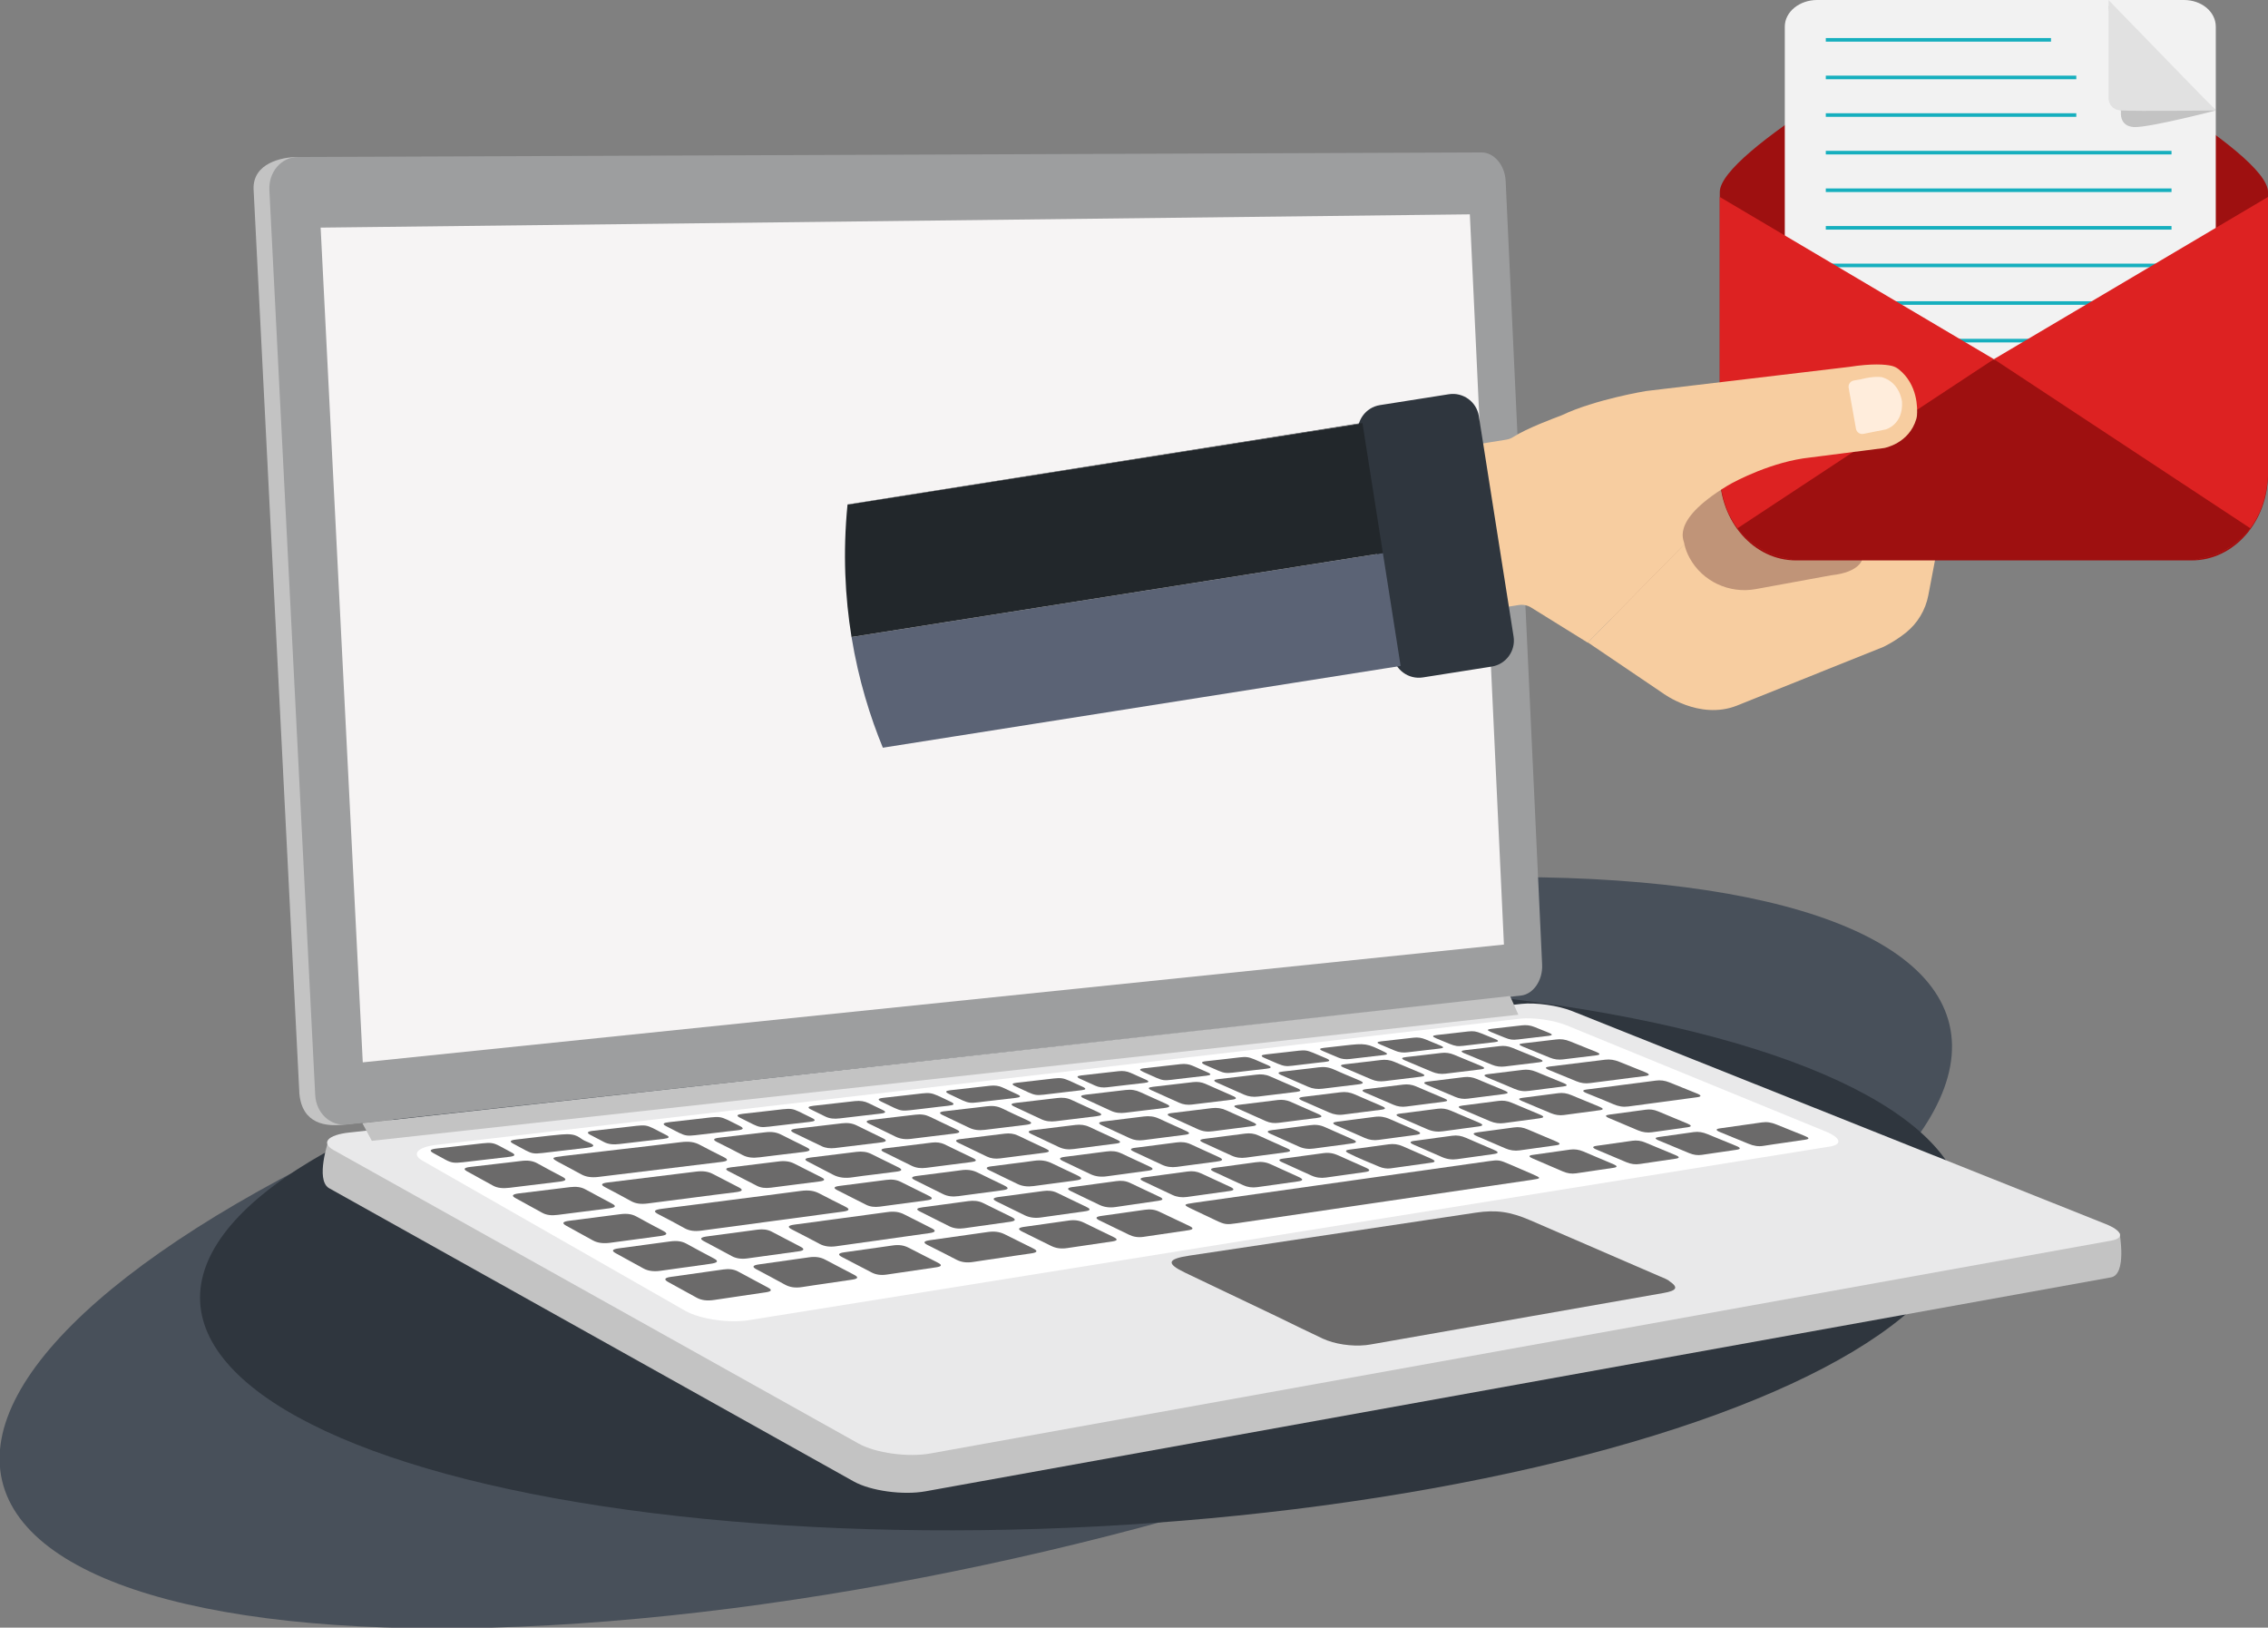 <?xml version="1.0" encoding="utf-8"?>
<!-- Generator: Adobe Illustrator 21.0.2, SVG Export Plug-In . SVG Version: 6.00 Build 0)  -->
<svg version="1.1" id="Capa_1" xmlns="http://www.w3.org/2000/svg" xmlns:xlink="http://www.w3.org/1999/xlink" x="0px" y="0px"
	 viewBox="0 0 207.762 149.055" style="enable-background:new 0 0 207.762 149.055;" xml:space="preserve">
<rect x="0" y="0" width="207.762" height="149.055" fill="#808080" stroke="none"/>
<style type="text/css">
	.st0{fill-rule:evenodd;clip-rule:evenodd;fill:#DDDDDD;}
	.st1{fill:#3B86B1;}
	.st2{opacity:0.25;fill-rule:evenodd;clip-rule:evenodd;fill:#020202;}
	.st3{fill:#FFFFFF;}
	.st4{opacity:0.5;}
	.st5{fill-rule:evenodd;clip-rule:evenodd;fill:#A8A8A8;}
	.st6{fill-rule:evenodd;clip-rule:evenodd;fill:#FFFFFF;}
	.st7{fill-rule:evenodd;clip-rule:evenodd;fill:#3B86B1;}
	.st8{opacity:0.5;fill:#2C6882;}
	.st9{opacity:0.75;fill-rule:evenodd;clip-rule:evenodd;fill:#282828;}
	.st10{opacity:0.5;fill:#FFFFFF;}
	.st11{fill-rule:evenodd;clip-rule:evenodd;fill:none;stroke:#FFFFFF;stroke-miterlimit:10;}
	.st12{fill:none;stroke:#FFFFFF;stroke-miterlimit:10;}
	.st13{fill:#FFFFFF;stroke:#3B86B1;stroke-width:1.714;stroke-miterlimit:10;}
	.st14{fill-rule:evenodd;clip-rule:evenodd;}
	.st15{opacity:0.85;fill:#FFFFFF;}
	.st16{opacity:0.5;fill-rule:evenodd;clip-rule:evenodd;}
	.st17{fill-rule:evenodd;clip-rule:evenodd;fill:#FEFEFE;}
	.st18{fill:#312767;}
	.st19{opacity:0.48;}
	.st20{opacity:0.25;}
	.st21{fill-rule:evenodd;clip-rule:evenodd;fill:#020202;}
	.st22{fill:#757575;}
	.st23{opacity:0.25;clip-path:url(#XMLID_3763_);}
	.st24{fill:#FFFFFF;stroke:#312767;stroke-miterlimit:10;}
	.st25{fill:#ACABC9;}
	.st26{fill-rule:evenodd;clip-rule:evenodd;fill:#312767;}
	.st27{opacity:0.77;fill:#312767;}
	.st28{opacity:0.25;clip-path:url(#XMLID_3771_);}
	.st29{fill:#9490B2;stroke:#2D2D2D;stroke-width:0.25;stroke-miterlimit:10;}
	.st30{fill:#312767;stroke:#2D2D2D;stroke-width:0.25;stroke-miterlimit:10;}
	.st31{fill:#FCFCFC;}
	.st32{fill:#FFFFFF;stroke:#2D2D2D;stroke-width:0.25;stroke-miterlimit:10;}
	.st33{fill-rule:evenodd;clip-rule:evenodd;fill:#484849;stroke:#2D2D2D;stroke-width:0.25;stroke-miterlimit:10;}
	.st34{fill-rule:evenodd;clip-rule:evenodd;fill:#312767;stroke:#2D2D2D;stroke-width:0.25;stroke-miterlimit:10;}
	.st35{fill-rule:evenodd;clip-rule:evenodd;fill:#FFFFFF;stroke:#2D2D2D;stroke-width:0.25;stroke-miterlimit:10;}
	.st36{fill:#484849;stroke:#2D2D2D;stroke-width:0.25;stroke-miterlimit:10;}
	.st37{fill:#FFFFFF;stroke:#FFFFFF;stroke-miterlimit:10;}
	.st38{fill:#54518C;}
	.st39{opacity:0.25;fill-rule:evenodd;clip-rule:evenodd;fill:#FFFFFF;}
	.st40{fill:#D4A800;}
	.st41{fill:#00AEB3;}
	.st42{fill:#38353B;}
	.st43{fill:#FF8400;}
	.st44{fill:#BF3900;}
	.st45{fill:#00AA9C;}
	.st46{opacity:0.25;clip-path:url(#XMLID_3783_);}
	.st47{fill:none;stroke:#ACABC9;stroke-width:5;stroke-miterlimit:10;}
	.st48{opacity:0.25;clip-path:url(#XMLID_3784_);}
	.st49{fill:#DDDDDD;}
	.st50{opacity:0.25;clip-path:url(#XMLID_3790_);}
	.st51{fill-rule:evenodd;clip-rule:evenodd;fill:#FFFFFF;stroke:#FFFFFF;stroke-miterlimit:10;}
	.st52{fill:#F79748;}
	.st53{fill:#FF7900;}
	.st54{fill:#DD7105;}
	.st55{fill:#02897C;}
	.st56{fill:#0EAD9A;}
	.st57{fill:#28C6AF;}
	.st58{fill:#4FE0C7;}
	.st59{fill:#D37D00;}
	.st60{fill:#D14600;}
	.st61{fill:#E5B92E;}
	.st62{fill:#DD571B;}
	.st63{fill:#E28A17;}
	.st64{opacity:0.25;clip-path:url(#XMLID_3791_);}
	.st65{opacity:0.77;fill:#FFFFFF;}
	.st66{fill:#50565B;stroke:#656C70;stroke-miterlimit:10;}
	.st67{fill:#808589;stroke:#656C70;stroke-miterlimit:10;}
	.st68{fill:#252728;stroke:#000000;stroke-miterlimit:10;}
	.st69{fill:#1A1B1C;stroke:#000000;stroke-miterlimit:10;}
	.st70{fill:#A0A6AA;}
	.st71{fill:#262C35;stroke:#161A1E;stroke-miterlimit:10;}
	.st72{fill:#181D23;}
	.st73{fill:#EABA96;stroke:#E0AA86;stroke-miterlimit:10;}
	.st74{fill:#E0AA86;}
	.st75{stroke:#000000;stroke-width:0.75;stroke-linecap:square;stroke-linejoin:bevel;stroke-miterlimit:10;}
	.st76{fill:#0F1C3F;stroke:#182951;stroke-miterlimit:10;}
	.st77{fill:#132354;stroke:#3F6093;stroke-miterlimit:10;}
	.st78{fill:#0F1C3F;}
	.st79{fill:none;stroke:#3F6093;stroke-width:0.75;stroke-miterlimit:10;}
	.st80{fill:#DBA682;}
	.st81{fill:none;stroke:#E0AA86;stroke-miterlimit:10;}
	.st82{fill:none;stroke:#E0AA86;stroke-linejoin:bevel;stroke-miterlimit:10;}
	.st83{fill:#8A0A8E;stroke:#AC34B2;stroke-miterlimit:10;}
	.st84{fill:#810C87;}
	.st85{fill:#680B6D;}
	.st86{fill:#AC34B2;stroke:#AC34B2;stroke-width:0.5;stroke-miterlimit:10;}
	.st87{fill:none;stroke:#959DA0;stroke-width:0.5;stroke-miterlimit:10;}
	.st88{fill:#959DA0;stroke:#959DA0;stroke-width:0.5;stroke-miterlimit:10;}
	.st89{fill:none;stroke:#AC34B2;stroke-miterlimit:10;}
	.st90{fill:#282828;stroke:#000000;stroke-miterlimit:10;}
	.st91{fill:#EABA96;stroke:#E0AA86;stroke-width:0.5;stroke-miterlimit:10;}
	.st92{fill:#B7896A;}
	.st93{stroke:#000000;stroke-miterlimit:10;}
	.st94{fill:#C1A578;}
	.st95{stroke:#000000;stroke-width:0.25;stroke-linecap:round;stroke-linejoin:round;stroke-miterlimit:10;}
	.st96{fill:#FFFFFF;stroke:#000000;stroke-width:0.25;stroke-linecap:round;stroke-linejoin:round;stroke-miterlimit:10;}
	.st97{fill:#70582D;}
	.st98{stroke:#000000;stroke-linecap:round;stroke-linejoin:round;stroke-miterlimit:10;}
	.st99{fill:none;stroke:#D8A27D;stroke-width:0.75;stroke-miterlimit:10;}
	.st100{fill:#561409;}
	.st101{fill:#BA2A13;}
	.st102{fill:#9E3025;stroke:#4C2311;stroke-width:0.25;stroke-miterlimit:10;}
	.st103{fill:#871D08;stroke:#4C2311;stroke-width:0.25;stroke-miterlimit:10;}
	.st104{fill:#DDAC8A;}
	.st105{fill:#A5ABAD;stroke:#959DA0;stroke-width:0.5;stroke-miterlimit:10;}
	.st106{fill:#B1BABC;}
	.st107{fill:none;stroke:#153847;stroke-width:5;stroke-miterlimit:10;}
	.st108{fill:#3CA7AF;}
	.st109{fill:#3DAD8D;}
	.st110{fill:#3DAA61;}
	.st111{fill:#67A53F;}
	.st112{fill:#95A340;}
	.st113{opacity:0.25;clip-path:url(#XMLID_3797_);}
	.st114{opacity:0.25;clip-path:url(#XMLID_3798_);}
	.st115{opacity:0.25;clip-path:url(#XMLID_3804_);}
	.st116{opacity:0.25;clip-path:url(#XMLID_3805_);}
	.st117{clip-path:url(#SVGID_2_);}
	.st118{fill:none;stroke:#3F6093;stroke-miterlimit:10;}
	.st119{fill:none;stroke:#3F6093;stroke-width:0.75;stroke-linecap:round;stroke-linejoin:round;}
	.st120{fill:none;stroke:#3F6093;stroke-width:0.75;stroke-linecap:round;stroke-linejoin:round;stroke-dasharray:0.989,0.989;}
	
		.st121{fill:none;stroke:#3F6093;stroke-width:0.75;stroke-linecap:round;stroke-linejoin:round;stroke-miterlimit:10;stroke-dasharray:1;}
	.st122{fill:#EAEAEA;stroke:#FFFFFF;stroke-width:0.25;stroke-miterlimit:10;}
	.st123{fill:#D8D8D8;}
	.st124{fill:#282828;stroke:#000000;stroke-width:0.75;stroke-miterlimit:10;}
	.st125{opacity:0.33;fill:#FFFFFF;}
	.st126{fill:none;stroke:#000000;stroke-width:1.5;stroke-linecap:round;stroke-linejoin:round;stroke-miterlimit:10;}
	.st127{opacity:0.64;}
	.st128{fill:#C9C9C9;}
	.st129{fill:#FFF064;}
	.st130{fill:#4F4E4F;}
	.st131{fill:#1E2F47;}
	.st132{opacity:0.1;fill:#FFFFFF;}
	.st133{opacity:0.1;}
	.st134{opacity:0.4;fill:#FFFFFF;}
	.st135{fill-rule:evenodd;clip-rule:evenodd;fill:#F39C12;}
	.st136{fill-rule:evenodd;clip-rule:evenodd;fill:#E6E6E6;}
	.st137{fill-rule:evenodd;clip-rule:evenodd;fill:#474646;}
	.st138{fill-rule:evenodd;clip-rule:evenodd;fill:#D84848;}
	.st139{opacity:0.2;fill-rule:evenodd;clip-rule:evenodd;fill:#231F20;}
	.st140{opacity:0.1;fill-rule:evenodd;clip-rule:evenodd;fill:#231F20;}
	.st141{fill-rule:evenodd;clip-rule:evenodd;fill:#4D4D4D;}
	.st142{fill-rule:evenodd;clip-rule:evenodd;fill:#336699;}
	.st143{fill-rule:evenodd;clip-rule:evenodd;fill:#FF6633;}
	.st144{fill-rule:evenodd;clip-rule:evenodd;fill:#0056A3;}
	.st145{fill-rule:evenodd;clip-rule:evenodd;fill:#33CC99;}
	.st146{fill:#CE6405;}
	.st147{opacity:0.2;fill:#FFFFFF;}
	.st148{fill:#1ABC9C;}
	.st149{opacity:0.2;}
	.st150{fill:#0B2E44;}
	.st151{fill-rule:evenodd;clip-rule:evenodd;fill:#154F77;}
	.st152{fill-rule:evenodd;clip-rule:evenodd;fill:#0D3858;}
	.st153{fill-rule:evenodd;clip-rule:evenodd;fill:#FFFEFE;}
	.st154{fill:#AEC647;}
	.st155{fill:#F3AE1B;}
	.st156{fill:#DF3F11;}
	.st157{fill:#BCDEDE;}
	.st158{fill:#C84119;}
	.st159{fill:#6BB5CE;}
	.st160{fill:#00D0E5;}
	.st161{fill:#FF81ED;}
	.st162{fill:#00C982;}
	.st163{opacity:0.7;}
	.st164{opacity:0.4;}
	.st165{fill-rule:evenodd;clip-rule:evenodd;fill:#0B2E44;}
	.st166{opacity:0.8;fill-rule:evenodd;clip-rule:evenodd;fill:#FFFFFF;}
	.st167{fill:#424242;}
	.st168{opacity:0.2;fill-rule:evenodd;clip-rule:evenodd;fill:#FFFFFF;}
	.st169{fill:#D0EDFA;}
	.st170{fill:#FF651F;}
	.st171{fill:#0051C4;}
	.st172{fill:#E46400;}
	.st173{fill:#C0003B;}
	.st174{fill:#FFEA50;}
	.st175{fill:#FF2C0D;}
	.st176{fill:#FF1A2C;}
	.st177{fill:#FF2C4D;}
	.st178{fill:#FFD74C;}
	.st179{fill:#4C4C4B;}
	.st180{fill:#6CD2EA;}
	.st181{fill:#F7674F;}
	.st182{opacity:0.1;fill-rule:evenodd;clip-rule:evenodd;}
	.st183{fill:#BABABA;}
	.st184{fill:#F9B946;}
	.st185{fill:#4D4789;}
	.st186{fill:#DFC2A9;}
	.st187{fill:#BFA490;}
	.st188{fill:#F5D4B2;}
	.st189{fill:#DF584C;}
	.st190{fill:#C2443E;}
	.st191{fill:#DBDBDA;}
	.st192{fill:#2F363E;}
	.st193{fill:#332524;}
	.st194{fill:#473735;}
	.st195{opacity:0.25;clip-path:url(#XMLID_3806_);}
	.st196{fill:#153847;}
	.st197{fill:#52B8BA;}
	.st198{fill:#35373E;}
	.st199{opacity:0.25;clip-path:url(#XMLID_3807_);}
	.st200{opacity:0.31;fill:#34383A;}
	.st201{opacity:0.16;fill:#3D3835;}
	.st202{fill:#D0D1D4;}
	.st203{opacity:0.31;}
	.st204{fill:#34383A;}
	.st205{opacity:0.16;}
	.st206{fill:#3D3835;}
	.st207{opacity:0.25;clip-path:url(#XMLID_3808_);}
	.st208{fill:#F9E1B4;}
	.st209{opacity:0.25;fill:#050505;}
	.st210{fill:#FCC60F;}
	.st211{fill:#74CAEA;}
	.st212{fill:#050505;}
	.st213{opacity:0.25;clip-path:url(#XMLID_3809_);}
	.st214{fill:#FABC8F;}
	.st215{fill:#3FA995;}
	.st216{opacity:0.17;fill:#020202;}
	.st217{fill:#E1E1E1;}
	.st218{opacity:0.17;}
	.st219{fill:#020202;}
	.st220{opacity:0.25;clip-path:url(#XMLID_3810_);}
	.st221{fill:#BF8E00;}
	.st222{fill:#F7D8D7;}
	.st223{fill:#F18636;}
	.st224{fill:#004460;}
	.st225{fill:#D93A37;}
	.st226{fill:#EDEDED;}
	.st227{fill:#184F78;}
	.st228{fill:#FF3E03;}
	.st229{opacity:0.6;fill:#0F0F0F;}
	.st230{fill:#E8E8E6;}
	.st231{fill:#00EAA6;}
	.st232{fill-rule:evenodd;clip-rule:evenodd;fill:#FF3E03;}
	.st233{opacity:0.1;fill-rule:evenodd;clip-rule:evenodd;fill:#020202;}
	.st234{fill-rule:evenodd;clip-rule:evenodd;fill:#FABE00;}
	.st235{fill-rule:evenodd;clip-rule:evenodd;fill:#E6E8E8;}
	.st236{fill-rule:evenodd;clip-rule:evenodd;fill:#F7D959;}
	.st237{fill-rule:evenodd;clip-rule:evenodd;fill:#F9623E;}
	.st238{fill:#4F1A0F;}
	.st239{opacity:0.46;fill:#FFFFFF;}
	.st240{opacity:0.6;}
	.st241{fill:#0F0F0F;}
	.st242{opacity:0.46;}
	.st243{fill:#48505A;}
	.st244{fill:#C3C3C3;}
	.st245{fill:#E9E9EA;}
	.st246{fill:#9D9E9F;}
	.st247{fill:#F6F4F4;}
	.st248{fill:#6B6A6A;}
	.st249{fill:#C09478;}
	.st250{fill:#F7CDA0;}
	.st251{fill:#9E1010;}
	.st252{fill:#F2F2F2;}
	.st253{opacity:0.2;fill:#060606;}
	.st254{fill:#16AFBE;}
	.st255{fill:#DD2222;}
	.st256{fill:#FFEDDC;}
	.st257{fill:#22272B;}
	.st258{fill:#5B6375;}
	.st259{fill:#060606;}
</style>
<g>
	<g>
		
			<ellipse transform="matrix(0.974 -0.228 0.228 0.974 -23.817 23.441)" class="st243" cx="89.392" cy="114.644" rx="91.578" ry="28.068"/>
	</g>
	<g>
		
			<ellipse transform="matrix(0.999 -0.052 0.052 0.999 -5.872 5.337)" class="st192" cx="99.126" cy="114.962" rx="80.878" ry="24.788"/>
	</g>
	<g>
		<path class="st244" d="M78.204,135.669c1.549,0.866,4.516,1.274,6.567,0.905l108.598-19.592
			c1.488-0.251,0.797-4.039,0.797-4.039l-50.623-16.891c-1.253-0.5-3.312-0.793-4.589-0.653l-108.872,9.093
			c0,0-1.191,3.513,0.031,4.301L78.204,135.669z"/>
	</g>
	<g>
		<path class="st245" d="M78.656,132.202c1.549,0.866,4.516,1.274,6.567,0.905l108.185-19.494
			c1.25-0.225,1.007-0.911-0.525-1.522l-48.889-19.506c-1.253-0.5-3.312-0.793-4.589-0.653L31.998,103.715
			c-1.979,0.217-2.634,0.941-1.435,1.611L78.656,132.202z"/>
	</g>
	<g>
		<path class="st3" d="M62.783,120.047c1.413,0.79,4.12,1.163,5.992,0.825l98.901-15.88
			c1.141-0.205,0.919-0.831-0.479-1.389l-23.732-9.72c-1.143-0.456-3.022-0.724-4.187-0.596l-99.239,11.552
			c-1.806,0.198-2.403,0.859-1.309,1.47L62.783,120.047z"/>
	</g>
	<g>
		<path class="st244" d="M27.425,100.147c0.253,2.815,2.47,3.019,3.975,2.854l106.472-11.957
			c1.139-0.125,2.013-1.4,1.946-2.833l-3.342-71.767c-0.067-1.441-1.057-2.137-2.205-2.133L27.518,14.452
			l-0.231-0.077c-1.518,0.006-4.107,0.581-4.059,2.908L27.425,100.147z"/>
	</g>
	<g>
		<path class="st246" d="M28.875,100.277c0.084,1.655,1.387,2.873,2.892,2.708l107.555-11.811
			c1.139-0.125,2.013-1.4,1.946-2.833l-3.342-71.767c-0.067-1.441-1.058-2.617-2.205-2.613L27.287,14.376
			c-1.518,0.006-2.694,1.373-2.61,3.038L28.875,100.277z"/>
	</g>
	<g>
		<polygon class="st247" points="33.232,97.288 137.769,86.502 134.647,19.629 29.372,20.845 		"/>
	</g>
	<g>
		<path class="st248" d="M152.947,117.343L152.947,117.343c-0.166-0.17-0.571-0.315-0.915-0.464
			c-4.011-1.737-7.954-3.442-11.83-5.118c-1.857-0.803-3.15-0.986-5.004-0.708
			c-8.379,1.256-17.113,2.565-26.223,3.932c-2.058,0.309-2.175,0.722-0.409,1.567
			c2.752,1.316,5.552,2.649,8.386,4.001l0,0l-0,0c1.391,0.673,2.764,1.355,4.21,2.031
			c1.093,0.51,2.648,0.737,3.936,0.604c0.24-0.025,0.457-0.063,0.672-0.101
			c9.27-1.628,18.134-3.183,26.612-4.675C153.623,118.195,153.763,117.897,152.947,117.343z"/>
	</g>
	<g>
		<path class="st248" d="M127.365,109.955c4.41-0.648,8.724-1.283,12.942-1.904c0.909-0.134,0.909-0.163,0.032-0.543
			c-0.724-0.314-1.448-0.626-2.176-0.937c-0.79-0.337-0.918-0.356-1.747-0.239
			c-5.074,0.715-10.278,1.451-15.621,2.206c-3.724,0.526-7.519,1.061-11.38,1.608
			c-1.05,0.149-1.056,0.179-0.195,0.591c0.718,0.343,1.442,0.687,2.177,1.031
			c0.799,0.374,0.951,0.395,1.898,0.256C118.095,111.319,122.782,110.629,127.365,109.955z"/>
	</g>
	<g>
		<path class="st248" d="M67.056,109.877c-2.106,0.271-4.218,0.552-6.383,0.817c-0.789,0.097-0.871,0.248-0.324,0.525
			c0.815,0.412,1.583,0.833,2.354,1.256c0.432,0.237,0.905,0.311,1.558,0.223
			c4.395-0.594,8.714-1.172,12.953-1.739c0.601-0.08,0.671-0.226,0.226-0.45
			c-0.799-0.402-1.603-0.802-2.364-1.204c-0.51-0.27-1.018-0.337-1.74-0.24
			C71.28,109.341,69.171,109.605,67.056,109.877z"/>
	</g>
	<g>
		<path class="st248" d="M57.019,105.231c-1.808,0.212-3.632,0.423-5.464,0.64c-1.044,0.124-1.084,0.179-0.393,0.555
			c0.693,0.377,1.417,0.753,2.116,1.134c0.415,0.226,0.926,0.296,1.548,0.22c3.82-0.465,7.577-0.924,11.275-1.374
			c0.615-0.075,0.633-0.221,0.214-0.431c-0.744-0.375-1.491-0.748-2.19-1.124
			c-0.5-0.269-1.003-0.349-1.777-0.251C60.611,104.822,58.812,105.021,57.019,105.231z"/>
	</g>
	<g>
		<path class="st248" d="M148.522,99.368c-1.023,0.132-2.038,0.269-3.09,0.395c-0.505,0.06-0.555,0.164-0.02,0.377
			c0.816,0.324,1.61,0.654,2.393,0.986c0.465,0.197,0.879,0.269,1.358,0.204c2.116-0.287,4.215-0.568,6.295-0.845
			c0.426-0.057,0.421-0.171-0.014-0.347c-0.836-0.339-1.676-0.676-2.508-1.012
			c-0.45-0.182-0.846-0.221-1.261-0.165C150.639,99.099,149.58,99.231,148.522,99.368z"/>
	</g>
	<g>
		<path class="st248" d="M77.051,111.573c-1.403,0.189-2.808,0.383-4.239,0.569c-0.625,0.081-0.73,0.216-0.261,0.454
			c0.861,0.437,1.702,0.88,2.545,1.325c0.424,0.224,0.918,0.29,1.488,0.21c2.897-0.406,5.755-0.808,8.574-1.206
			c0.543-0.077,0.615-0.226,0.198-0.438c-0.85-0.431-1.704-0.86-2.549-1.286
			c-0.446-0.225-0.923-0.285-1.518-0.201C79.897,111.196,78.474,111.381,77.051,111.573z"/>
	</g>
	<g>
		<path class="st248" d="M63.431,109.684c1.318-0.169,2.618-0.342,3.936-0.5c0.671-0.081,0.75-0.224,0.285-0.46
			c-0.802-0.407-1.588-0.815-2.365-1.221c-0.423-0.221-0.91-0.285-1.516-0.21c-2.661,0.329-5.357,0.66-8.086,0.994
			c-0.592,0.072-0.69,0.204-0.281,0.419c0.812,0.426,1.617,0.855,2.405,1.289
			c0.426,0.234,0.896,0.301,1.536,0.215C60.704,110.028,62.075,109.857,63.431,109.684z"/>
	</g>
	<g>
		<path class="st248" d="M148.232,98.857c0.811-0.104,1.604-0.213,2.429-0.308c0.536-0.061,0.489-0.186-0.034-0.392
			c-0.775-0.305-1.532-0.61-2.28-0.916c-0.449-0.183-0.86-0.25-1.319-0.193
			c-1.667,0.208-3.358,0.415-5.064,0.622c-0.424,0.052-0.498,0.146-0.037,0.332
			c0.831,0.334,1.651,0.672,2.465,1.012c0.447,0.187,0.836,0.231,1.266,0.173
			C146.508,99.073,147.376,98.966,148.232,98.857z"/>
	</g>
	<g>
		<path class="st248" d="M163.419,104.657c0.645-0.095,1.28-0.193,1.931-0.283c0.431-0.06,0.425-0.171-0.057-0.361
			c-0.865-0.342-1.719-0.685-2.552-1.028c-0.481-0.198-0.884-0.263-1.345-0.196
			c-1.252,0.184-2.531,0.362-3.819,0.541c-0.435,0.06-0.437,0.175,0.029,0.364
			c0.854,0.347,1.712,0.695,2.556,1.047c0.491,0.205,0.916,0.271,1.375,0.196
			C162.15,104.837,162.793,104.749,163.419,104.657z"/>
	</g>
	<g>
		<path class="st248" d="M91.845,115.167c0.864-0.127,1.714-0.259,2.586-0.378c0.597-0.082,0.673-0.23,0.214-0.46
			c-0.872-0.436-1.745-0.87-2.619-1.301c-0.456-0.225-0.955-0.287-1.536-0.203
			c-1.734,0.251-3.491,0.499-5.273,0.745c-0.602,0.083-0.706,0.218-0.225,0.456
			c0.882,0.439,1.753,0.882,2.613,1.33c0.468,0.243,0.95,0.304,1.546,0.211
			C90.041,115.426,90.95,115.299,91.845,115.167z"/>
	</g>
	<g>
		<path class="st248" d="M92.783,106.557c-0.655,0.085-1.308,0.171-1.973,0.254c-0.498,0.062-0.552,0.185-0.174,0.369
			c0.849,0.414,1.705,0.83,2.572,1.246c0.449,0.216,0.942,0.268,1.492,0.192c1.283-0.177,2.567-0.35,3.853-0.516
			c0.592-0.077,0.643-0.22,0.174-0.443c-0.8-0.38-1.597-0.759-2.388-1.136
			c-0.483-0.23-0.991-0.312-1.607-0.221C94.104,106.397,93.436,106.473,92.783,106.557z"/>
	</g>
	<g>
		<path class="st248" d="M113.371,98.618c-0.575,0.068-1.143,0.139-1.733,0.202c-0.466,0.05-0.548,0.151-0.146,0.33
			c0.82,0.364,1.644,0.729,2.475,1.096c0.403,0.178,0.833,0.231,1.286,0.175c1.176-0.145,2.348-0.288,3.516-0.429
			c0.419-0.051,0.466-0.159,0.103-0.319c-0.839-0.371-1.688-0.739-2.539-1.105
			c-0.41-0.176-0.82-0.209-1.251-0.152C114.529,98.489,113.944,98.551,113.371,98.618z"/>
	</g>
	<g>
		<path class="st248" d="M75.014,103.118c-0.649,0.076-1.287,0.159-1.956,0.227c-0.623,0.064-0.778,0.187-0.305,0.413
			c0.837,0.4,1.677,0.803,2.513,1.208c0.359,0.174,0.779,0.224,1.234,0.17c1.42-0.17,2.828-0.341,4.218-0.515
			c0.47-0.059,0.574-0.18,0.2-0.364c-0.818-0.401-1.635-0.8-2.45-1.197
			c-0.387-0.189-0.826-0.255-1.36-0.188c-0.686,0.087-1.392,0.165-2.093,0.247
			C75.016,103.119,75.015,103.118,75.014,103.118z"/>
	</g>
	<g>
		<path class="st248" d="M80.034,107.564c0.687-0.088,1.365-0.18,2.058-0.262c0.559-0.067,0.609-0.198,0.204-0.397
			c-0.842-0.415-1.677-0.828-2.513-1.239c-0.377-0.185-0.83-0.241-1.322-0.18
			c-1.395,0.17-2.795,0.343-4.204,0.518c-0.488,0.06-0.646,0.171-0.264,0.368
			c0.775,0.399,1.544,0.801,2.316,1.205c0.531,0.278,1.112,0.348,1.822,0.235
			C78.738,107.715,79.4,107.645,80.034,107.564z"/>
	</g>
	<g>
		<path class="st248" d="M125.404,105.041c-0.581,0.079-1.157,0.161-1.752,0.235c-0.446,0.056-0.455,0.164-0.099,0.343
			c0.837,0.421,1.827,0.823,2.801,1.229c0.324,0.135,0.694,0.195,1.026,0.15
			c1.273-0.172,2.529-0.346,3.763-0.526c0.429-0.062,0.308-0.207-0.063-0.37
			c-0.861-0.379-1.724-0.755-2.58-1.13c-0.424-0.186-0.844-0.241-1.296-0.176
			C126.616,104.882,126.007,104.96,125.404,105.041z"/>
	</g>
	<g>
		<path class="st248" d="M79.541,114.375c-0.724,0.102-1.444,0.208-2.18,0.306c-0.599,0.081-0.641,0.225-0.205,0.449
			c0.898,0.461,1.786,0.926,2.674,1.393c0.404,0.213,0.855,0.282,1.403,0.201c1.513-0.224,3.017-0.446,4.515-0.664
			c0.542-0.079,0.569-0.22,0.162-0.426c-0.902-0.458-1.797-0.914-2.676-1.369
			c-0.423-0.22-0.879-0.294-1.454-0.208C81.046,114.167,80.291,114.269,79.541,114.375z"/>
	</g>
	<g>
		<path class="st248" d="M75.735,117.531c0.775-0.115,1.545-0.23,2.319-0.341c0.555-0.08,0.61-0.225,0.205-0.436
			c-0.896-0.468-1.788-0.933-2.667-1.398c-0.419-0.222-0.885-0.299-1.484-0.213
			c-1.504,0.217-3.024,0.431-4.561,0.645c-0.609,0.085-0.68,0.23-0.246,0.459
			c0.871,0.459,1.741,0.922,2.591,1.39c0.456,0.251,0.948,0.33,1.593,0.229
			C74.229,117.747,74.988,117.641,75.735,117.531z"/>
	</g>
	<g>
		<path class="st248" d="M151.835,106.357c0.553-0.082,1.103-0.164,1.656-0.244c0.394-0.057,0.392-0.165-0.023-0.337
			c-0.926-0.384-1.845-0.766-2.756-1.147c-0.412-0.172-0.792-0.214-1.176-0.16
			c-1.08,0.154-2.168,0.308-3.265,0.462c-0.423,0.059-0.445,0.171-0.001,0.357c0.901,0.377,1.8,0.756,2.694,1.137
			c0.452,0.193,0.852,0.234,1.266,0.169C150.759,106.512,151.301,106.436,151.835,106.357z"/>
	</g>
	<g>
		<path class="st248" d="M79.043,108.33c-0.694,0.089-1.383,0.181-2.088,0.267c-0.554,0.068-0.676,0.188-0.246,0.403
			c0.879,0.438,1.745,0.88,2.619,1.325c0.362,0.184,0.785,0.242,1.265,0.178c1.454-0.194,2.896-0.387,4.327-0.58
			c0.547-0.074,0.565-0.217,0.152-0.42c-0.863-0.425-1.715-0.849-2.561-1.271
			c-0.387-0.193-0.817-0.246-1.32-0.179C80.482,108.148,79.762,108.238,79.043,108.33z"/>
	</g>
	<g>
		<path class="st248" d="M102.855,111.076c-0.655,0.092-1.311,0.186-1.972,0.278
			c-0.522,0.073-0.583,0.208-0.15,0.417c0.895,0.432,1.792,0.866,2.69,1.303
			c0.402,0.196,0.837,0.268,1.335,0.194c1.37-0.202,2.731-0.403,4.086-0.601c0.48-0.07,0.526-0.196,0.111-0.393
			c-0.928-0.439-1.847-0.876-2.761-1.311c-0.408-0.195-0.836-0.245-1.309-0.176
			C104.216,110.887,103.535,110.981,102.855,111.076z"/>
	</g>
	<g>
		<path class="st248" d="M72.921,108.471c0.706-0.09,1.405-0.182,2.112-0.269c0.523-0.064,0.608-0.186,0.225-0.379
			c-0.837-0.421-1.67-0.841-2.493-1.259c-0.392-0.199-0.847-0.273-1.406-0.204
			c-1.456,0.18-2.925,0.359-4.4,0.541c-0.484,0.06-0.568,0.178-0.218,0.357
			c0.868,0.445,1.734,0.893,2.609,1.343c0.36,0.185,0.788,0.227,1.269,0.165
			C71.387,108.665,72.156,108.568,72.921,108.471z"/>
	</g>
	<g>
		<path class="st248" d="M124.844,97.272c-0.547,0.064-1.092,0.13-1.648,0.193c-0.401,0.045-0.496,0.132-0.106,0.298
			c0.848,0.361,1.695,0.723,2.547,1.087c0.384,0.164,0.779,0.209,1.177,0.16c1.123-0.136,2.239-0.272,3.347-0.408
			c0.428-0.053,0.423-0.161,0.01-0.332c-0.822-0.34-1.632-0.68-2.422-1.021
			c-0.439-0.189-0.832-0.228-1.274-0.171C125.945,97.148,125.39,97.208,124.844,97.272z"/>
	</g>
	<g>
		<path class="st248" d="M141.603,99.703c0.524-0.067,1.04-0.137,1.572-0.2c0.413-0.049,0.481-0.142,0.05-0.319
			c-0.852-0.348-1.697-0.695-2.533-1.042c-0.416-0.172-0.809-0.214-1.21-0.164
			c-1.045,0.129-2.095,0.259-3.156,0.387c-0.455,0.055-0.448,0.164-0.001,0.346c0.815,0.332,1.62,0.667,2.41,1.006
			c0.481,0.206,0.895,0.248,1.353,0.181C140.579,99.827,141.098,99.767,141.603,99.703z"/>
	</g>
	<g>
		<path class="st248" d="M104.908,101.681c0.582-0.071,1.156-0.145,1.742-0.212c0.534-0.061,0.643-0.175,0.158-0.389
			c-0.803-0.354-1.586-0.709-2.356-1.063c-0.413-0.19-0.818-0.261-1.344-0.197
			c-1.193,0.147-2.41,0.287-3.636,0.427c-0.477,0.054-0.6,0.151-0.178,0.342
			c0.831,0.376,1.655,0.754,2.473,1.135c0.414,0.193,0.842,0.236,1.312,0.179c0.611-0.075,1.221-0.149,1.828-0.223
			C104.907,101.68,104.908,101.68,104.908,101.681z"/>
	</g>
	<g>
		<path class="st248" d="M53.484,110.953c0.765-0.097,1.522-0.198,2.288-0.291c0.606-0.074,0.721-0.207,0.303-0.427
			c-0.84-0.443-1.661-0.886-2.473-1.327c-0.373-0.203-0.829-0.26-1.38-0.193c-1.548,0.189-3.105,0.38-4.672,0.572
			c-0.6,0.074-0.736,0.211-0.333,0.43c0.822,0.447,1.637,0.899,2.458,1.351
			c0.375,0.207,0.839,0.266,1.411,0.191C51.882,111.155,52.686,111.055,53.484,110.953z"/>
	</g>
	<g>
		<path class="st248" d="M88.453,101.542c-0.613,0.072-1.219,0.148-1.848,0.215c-0.553,0.058-0.664,0.169-0.22,0.377
			c0.808,0.378,1.606,0.759,2.398,1.143c0.434,0.211,0.897,0.26,1.428,0.194
			c1.257-0.155,2.506-0.309,3.757-0.458c0.561-0.067,0.669-0.183,0.181-0.404c-0.805-0.364-1.584-0.731-2.34-1.097
			c-0.456-0.221-0.902-0.268-1.454-0.195C89.739,101.399,89.09,101.467,88.453,101.542z"/>
	</g>
	<g>
		<path class="st248" d="M135.811,95.985c-0.52,0.061-1.036,0.125-1.568,0.183c-0.415,0.045-0.487,0.134-0.066,0.306
			c0.832,0.34,1.66,0.683,2.481,1.028c0.419,0.176,0.809,0.212,1.208,0.163c1.045-0.127,2.085-0.254,3.119-0.38
			c0.397-0.048,0.448-0.146,0.033-0.314c-0.833-0.339-1.661-0.676-2.479-1.013
			c-0.411-0.169-0.784-0.206-1.179-0.155C136.856,95.867,136.33,95.924,135.811,95.985z"/>
	</g>
	<g>
		<path class="st248" d="M141.095,100.327c-0.548,0.071-1.099,0.142-1.651,0.213c-0.367,0.047-0.374,0.145-0.017,0.295
			c0.876,0.367,1.756,0.736,2.641,1.107c0.386,0.162,0.79,0.224,1.181,0.172c1.107-0.146,2.201-0.293,3.288-0.441
			c0.385-0.052,0.37-0.16-0.021-0.321c-0.865-0.356-1.728-0.711-2.575-1.065c-0.413-0.173-0.796-0.23-1.211-0.173
			C142.193,100.188,141.641,100.256,141.095,100.327z"/>
	</g>
	<g>
		<path class="st248" d="M112.916,103.365c0.574-0.073,1.136-0.151,1.72-0.218c0.509-0.058,0.596-0.171,0.142-0.372
			c-0.832-0.369-1.657-0.737-2.472-1.105c-0.4-0.18-0.823-0.247-1.296-0.189
			c-1.214,0.149-2.431,0.3-3.664,0.449c-0.496,0.06-0.488,0.178-0.08,0.36
			c0.83,0.371,1.655,0.745,2.47,1.122c0.449,0.208,0.88,0.256,1.379,0.185
			C111.705,103.514,112.317,103.442,112.916,103.365z"/>
	</g>
	<g>
		<path class="st248" d="M106.681,104.161c0.615-0.078,1.221-0.16,1.84-0.234c0.492-0.059,0.543-0.172,0.118-0.363
			c-0.835-0.375-1.661-0.75-2.47-1.124c-0.436-0.202-0.878-0.257-1.386-0.194
			c-1.219,0.152-2.451,0.302-3.688,0.454c-0.487,0.06-0.546,0.175-0.127,0.366
			c0.85,0.387,1.689,0.778,2.532,1.171c0.389,0.181,0.797,0.232,1.253,0.172
			C105.394,104.324,106.04,104.243,106.681,104.161z"/>
	</g>
	<g>
		<path class="st248" d="M93.741,105.812c0.649-0.083,1.293-0.167,1.943-0.247c0.485-0.06,0.527-0.176,0.138-0.358
			c-0.871-0.409-1.731-0.817-2.586-1.222c-0.357-0.169-0.763-0.218-1.194-0.166
			c-1.347,0.162-2.698,0.328-4.054,0.496c-0.478,0.059-0.539,0.179-0.16,0.361c0.858,0.412,1.715,0.827,2.581,1.243
			c0.358,0.172,0.767,0.223,1.215,0.165C92.331,105.991,93.037,105.902,93.741,105.812z"/>
	</g>
	<g>
		<path class="st248" d="M86.946,106.68c0.668-0.085,1.329-0.173,1.998-0.255c0.483-0.059,0.61-0.167,0.211-0.358
			c-0.886-0.426-1.764-0.852-2.642-1.274c-0.325-0.156-0.716-0.208-1.13-0.158
			c-1.409,0.171-2.824,0.345-4.244,0.522c-0.456,0.057-0.517,0.178-0.176,0.347c0.847,0.421,1.704,0.843,2.569,1.266
			c0.38,0.186,0.818,0.245,1.318,0.179C85.546,106.856,86.249,106.769,86.946,106.68z"/>
	</g>
	<g>
		<path class="st248" d="M141.021,95.374c-0.507,0.06-1.011,0.122-1.53,0.179c-0.397,0.043-0.379,0.137-0.004,0.289
			c0.83,0.335,1.657,0.672,2.48,1.012c0.41,0.169,0.798,0.215,1.195,0.167c1.019-0.124,2.032-0.249,3.044-0.37
			c0.429-0.052,0.412-0.16-0.019-0.332c-0.794-0.317-1.58-0.633-2.356-0.949c-0.456-0.186-0.861-0.234-1.299-0.174
			C142.047,95.26,141.527,95.314,141.021,95.374z"/>
	</g>
	<g>
		<path class="st248" d="M128.023,104.156c0.549-0.073,1.087-0.15,1.643-0.219c0.506-0.062,0.594-0.179,0.092-0.393
			c-0.834-0.356-1.652-0.713-2.465-1.068c-0.425-0.186-0.84-0.266-1.34-0.199c-1.125,0.151-2.272,0.297-3.429,0.442
			c-0.453,0.057-0.54,0.158-0.104,0.348c0.867,0.378,1.73,0.758,2.591,1.141c0.424,0.189,0.837,0.244,1.291,0.18
			C126.87,104.307,127.45,104.233,128.023,104.156z"/>
	</g>
	<g>
		<path class="st248" d="M118.27,103.269c-0.565,0.073-1.121,0.15-1.702,0.217c-0.506,0.059-0.603,0.166-0.13,0.374
			c0.852,0.374,1.697,0.752,2.528,1.133c0.461,0.211,0.897,0.257,1.387,0.19c1.153-0.157,2.304-0.312,3.454-0.463
			c0.485-0.064,0.557-0.181,0.094-0.383c-0.851-0.372-1.699-0.744-2.526-1.115
			c-0.456-0.205-0.877-0.247-1.354-0.179C119.452,103.123,118.856,103.194,118.27,103.269z"/>
	</g>
	<g>
		<path class="st248" d="M112.184,104.055c-0.603,0.077-1.2,0.158-1.814,0.232c-0.482,0.058-0.571,0.166-0.136,0.361
			c0.865,0.39,1.725,0.782,2.579,1.177c0.424,0.196,0.854,0.251,1.329,0.187c1.234-0.166,2.463-0.329,3.679-0.494
			c0.424-0.058,0.493-0.171,0.095-0.349c-0.884-0.398-1.766-0.793-2.639-1.188
			c-0.391-0.177-0.791-0.225-1.226-0.167C113.434,103.896,112.809,103.975,112.184,104.055z"/>
	</g>
	<g>
		<path class="st248" d="M123.263,107.586c0.596-0.084,1.193-0.166,1.781-0.251c0.479-0.07,0.537-0.197,0.061-0.406
			c-0.853-0.374-1.693-0.748-2.517-1.122c-0.443-0.201-0.866-0.273-1.379-0.201
			c-1.2,0.168-2.419,0.331-3.651,0.494c-0.457,0.06-0.483,0.17-0.079,0.351c0.885,0.397,1.77,0.796,2.645,1.199
			c0.436,0.201,0.871,0.254,1.341,0.189C122.067,107.755,122.666,107.67,123.263,107.586z"/>
	</g>
	<g>
		<path class="st248" d="M85.451,104.05c0.656-0.08,1.304-0.163,1.964-0.238c0.566-0.065,0.605-0.19,0.164-0.395
			c-0.818-0.382-1.61-0.764-2.397-1.145c-0.386-0.187-0.793-0.255-1.323-0.191
			c-1.321,0.16-2.659,0.316-4.013,0.47c-0.542,0.061-0.587,0.184-0.203,0.372
			c0.791,0.387,1.592,0.774,2.384,1.165c0.419,0.207,0.883,0.277,1.445,0.205
			C84.128,104.208,84.793,104.13,85.451,104.05z"/>
	</g>
	<g>
		<path class="st248" d="M130.56,101.112c0.574-0.074,1.146-0.147,1.717-0.22c0.376-0.048,0.394-0.146,0.033-0.299
			c-0.87-0.369-1.738-0.736-2.593-1.103c-0.385-0.165-0.769-0.213-1.167-0.165
			c-1.124,0.137-2.251,0.276-3.387,0.415c-0.438,0.054-0.47,0.162-0.055,0.339
			c0.848,0.362,1.691,0.726,2.537,1.092c0.388,0.168,0.773,0.218,1.183,0.164
			C129.403,101.258,129.985,101.186,130.56,101.112z"/>
	</g>
	<g>
		<path class="st248" d="M146.099,107.197c0.571-0.084,1.139-0.168,1.707-0.251c0.375-0.055,0.373-0.166-0-0.325
			c-0.921-0.393-1.844-0.783-2.765-1.172c-0.4-0.169-0.809-0.227-1.211-0.17
			c-1.138,0.161-2.282,0.322-3.432,0.485c-0.383,0.054-0.381,0.162-0.004,0.324
			c0.92,0.395,1.846,0.791,2.768,1.19c0.411,0.178,0.805,0.235,1.218,0.174c0.573-0.086,1.149-0.17,1.722-0.254
			C146.101,107.198,146.1,107.198,146.099,107.197z"/>
	</g>
	<g>
		<path class="st248" d="M124.81,101.847c0.566-0.073,1.125-0.148,1.697-0.216c0.454-0.054,0.491-0.158,0.061-0.341
			c-0.838-0.356-1.666-0.712-2.471-1.068c-0.429-0.19-0.828-0.253-1.313-0.192
			c-1.097,0.14-2.209,0.276-3.336,0.41c-0.514,0.061-0.586,0.173-0.104,0.38
			c0.813,0.349,1.612,0.702,2.414,1.056c0.432,0.191,0.858,0.26,1.346,0.19
			C123.66,101.987,124.242,101.919,124.81,101.847z"/>
	</g>
	<g>
		<path class="st248" d="M67.761,118.7c0.8-0.118,1.598-0.234,2.39-0.352c0.518-0.077,0.605-0.215,0.228-0.418
			c-0.933-0.501-1.86-0.999-2.784-1.495c-0.375-0.201-0.829-0.251-1.342-0.178
			c-1.587,0.224-3.184,0.45-4.793,0.677c-0.633,0.089-0.645,0.257-0.234,0.481c0.859,0.47,1.72,0.942,2.578,1.417
			c0.465,0.258,0.997,0.314,1.642,0.212c0.764-0.121,1.548-0.23,2.32-0.343
			C67.764,118.701,67.763,118.7,67.761,118.7z"/>
	</g>
	<g>
		<path class="st248" d="M119.165,97.938c-0.538,0.063-1.069,0.131-1.623,0.189c-0.483,0.05-0.581,0.15-0.14,0.341
			c0.807,0.349,1.614,0.7,2.419,1.053c0.437,0.192,0.871,0.239,1.338,0.181c1.101-0.137,2.197-0.272,3.297-0.402
			c0.511-0.06,0.505-0.178,0.034-0.374c-0.787-0.327-1.56-0.655-2.299-0.985c-0.488-0.218-0.916-0.263-1.424-0.193
			C120.254,97.818,119.702,97.875,119.165,97.938z"/>
	</g>
	<g>
		<path class="st248" d="M130.371,96.623c-0.511,0.06-1.015,0.125-1.542,0.179c-0.465,0.048-0.524,0.145-0.076,0.33
			c0.816,0.336,1.62,0.676,2.422,1.018c0.404,0.172,0.808,0.229,1.228,0.178c1.095-0.132,2.18-0.265,3.257-0.398
			c0.422-0.052,0.376-0.165-0.026-0.329c-0.818-0.335-1.623-0.669-2.418-1.003
			c-0.398-0.167-0.774-0.222-1.193-0.17C131.482,96.496,130.924,96.558,130.371,96.623z"/>
	</g>
	<g>
		<path class="st248" d="M105.862,104.871c-0.62,0.08-1.239,0.163-1.87,0.24
			c-0.472,0.058-0.515,0.174-0.127,0.354c0.859,0.399,1.721,0.8,2.585,1.204c0.417,0.195,0.865,0.259,1.362,0.192
			c1.247-0.168,2.49-0.334,3.724-0.499c0.514-0.069,0.553-0.198,0.091-0.405c-0.858-0.385-1.698-0.77-2.525-1.155
			c-0.423-0.197-0.839-0.245-1.318-0.18C107.154,104.707,106.506,104.787,105.862,104.871z"/>
	</g>
	<g>
		<path class="st248" d="M100.287,104.976c0.656-0.084,1.31-0.168,1.963-0.251c0.432-0.055,0.467-0.167,0.115-0.331
			c-0.865-0.402-1.731-0.802-2.59-1.2c-0.383-0.177-0.808-0.228-1.26-0.173
			c-1.283,0.156-2.57,0.314-3.866,0.473c-0.504,0.062-0.547,0.184-0.136,0.376
			c0.825,0.385,1.649,0.772,2.458,1.163c0.447,0.216,0.891,0.264,1.419,0.191c0.624-0.087,1.268-0.164,1.901-0.245
			C100.289,104.977,100.288,104.977,100.287,104.976z"/>
	</g>
	<g>
		<path class="st248" d="M135.631,101.031c-0.543,0.07-1.082,0.143-1.637,0.21c-0.435,0.052-0.501,0.155-0.077,0.336
			c0.859,0.366,1.721,0.733,2.589,1.102c0.426,0.181,0.85,0.229,1.273,0.171c1.089-0.147,2.173-0.293,3.253-0.437
			c0.415-0.055,0.474-0.158,0.035-0.341c-0.873-0.363-1.736-0.724-2.587-1.086
			c-0.427-0.182-0.815-0.222-1.23-0.165C136.72,100.894,136.173,100.961,135.631,101.031z"/>
	</g>
	<g>
		<path class="st248" d="M136.155,100.398c0.539-0.068,1.07-0.139,1.612-0.205c0.422-0.051,0.474-0.15,0.044-0.328
			c-0.855-0.353-1.698-0.706-2.538-1.058c-0.379-0.159-0.769-0.214-1.159-0.167
			c-1.118,0.136-2.239,0.273-3.36,0.414c-0.404,0.051-0.361,0.164,0.011,0.321
			c0.845,0.356,1.689,0.714,2.534,1.074c0.386,0.164,0.765,0.217,1.167,0.164
			C135.027,100.54,135.593,100.469,136.155,100.398z"/>
	</g>
	<g>
		<path class="st248" d="M157.535,105.52c0.498-0.073,0.989-0.149,1.493-0.218c0.434-0.059,0.487-0.17,0.003-0.367
			c-0.882-0.36-1.757-0.719-2.625-1.076c-0.421-0.173-0.828-0.243-1.244-0.184
			c-1.056,0.149-2.117,0.3-3.188,0.449c-0.383,0.053-0.429,0.152-0.011,0.325
			c0.92,0.38,1.841,0.763,2.76,1.147c0.415,0.174,0.797,0.222,1.181,0.164c0.54-0.082,1.087-0.16,1.628-0.24
			C157.534,105.52,157.535,105.52,157.535,105.52z"/>
	</g>
	<g>
		<path class="st248" d="M45.451,106.589c-0.762,0.089-1.518,0.183-2.295,0.267c-0.619,0.067-0.767,0.196-0.38,0.409
			c0.794,0.437,1.595,0.876,2.395,1.318c0.402,0.222,0.911,0.265,1.498,0.193
			c1.534-0.188,3.057-0.375,4.575-0.558c0.656-0.079,0.698-0.225,0.273-0.448c-0.785-0.41-1.548-0.821-2.293-1.232
			c-0.402-0.222-0.857-0.301-1.507-0.216C46.979,106.418,46.211,106.5,45.451,106.589z"/>
	</g>
	<g>
		<path class="st248" d="M71.593,105.739c0.669-0.081,1.327-0.166,2.001-0.242c0.618-0.07,0.758-0.199,0.283-0.431
			c-0.792-0.387-1.563-0.775-2.327-1.161c-0.404-0.204-0.844-0.285-1.448-0.211
			c-1.37,0.168-2.76,0.331-4.17,0.489c-0.624,0.07-0.659,0.199-0.233,0.41c0.786,0.39,1.563,0.783,2.316,1.181
			c0.457,0.241,0.952,0.291,1.565,0.211C70.243,105.899,70.922,105.82,71.593,105.739z"/>
	</g>
	<g>
		<path class="st248" d="M103.328,107.46c0.611-0.082,1.22-0.164,1.829-0.245c0.489-0.065,0.581-0.183,0.144-0.385
			c-0.873-0.403-1.735-0.804-2.585-1.205c-0.428-0.202-0.855-0.24-1.342-0.176
			c-1.261,0.166-2.533,0.331-3.826,0.492c-0.569,0.071-0.569,0.204-0.13,0.41
			c0.823,0.386,1.642,0.774,2.454,1.166c0.484,0.234,0.981,0.284,1.54,0.205c0.634-0.09,1.281-0.173,1.92-0.259
			C103.331,107.461,103.329,107.46,103.328,107.46z"/>
	</g>
	<g>
		<path class="st248" d="M136.984,103.478c-0.529,0.071-1.049,0.147-1.594,0.213c-0.476,0.057-0.551,0.163-0.073,0.366
			c0.866,0.366,1.721,0.736,2.578,1.108c0.43,0.186,0.866,0.246,1.297,0.187
			c1.135-0.155,2.255-0.313,3.368-0.47c0.436-0.061,0.391-0.183-0.043-0.364
			c-0.873-0.363-1.731-0.727-2.576-1.091c-0.422-0.182-0.815-0.241-1.249-0.179
			C138.131,103.326,137.556,103.401,136.984,103.478z"/>
	</g>
	<g>
		<path class="st248" d="M95.805,112.074c-0.65,0.092-1.296,0.187-1.958,0.275c-0.584,0.078-0.656,0.221-0.185,0.451
			c0.881,0.43,1.753,0.864,2.631,1.3c0.439,0.218,0.915,0.28,1.454,0.2c1.386-0.206,2.766-0.409,4.14-0.61
			c0.502-0.073,0.531-0.204,0.116-0.404c-0.91-0.438-1.811-0.874-2.696-1.31
			c-0.43-0.212-0.872-0.279-1.406-0.2C97.213,111.879,96.507,111.975,95.805,112.074z"/>
	</g>
	<g>
		<path class="st248" d="M86.078,107.422c-0.675,0.087-1.346,0.177-2.032,0.261c-0.535,0.065-0.668,0.181-0.233,0.393
			c0.861,0.42,1.714,0.845,2.564,1.272c0.424,0.213,0.887,0.265,1.417,0.193
			c1.357-0.183,2.705-0.365,4.051-0.542c0.58-0.076,0.589-0.221,0.148-0.433
			c-0.825-0.397-1.645-0.793-2.448-1.189c-0.469-0.231-0.952-0.292-1.541-0.205
			C87.383,107.263,86.724,107.338,86.078,107.422z"/>
	</g>
	<g>
		<path class="st248" d="M94.92,100.783c-0.599,0.07-1.192,0.144-1.803,0.21c-0.497,0.054-0.62,0.154-0.2,0.348
			c0.828,0.382,1.651,0.767,2.47,1.155c0.412,0.195,0.855,0.239,1.336,0.181c1.255-0.153,2.5-0.305,3.739-0.457
			c0.473-0.058,0.575-0.167,0.157-0.358c-0.833-0.38-1.66-0.759-2.47-1.137
			c-0.411-0.192-0.824-0.229-1.296-0.17C96.218,100.635,95.567,100.707,94.92,100.783z"/>
	</g>
	<g>
		<path class="st248" d="M107.384,99.322c-0.592,0.069-1.18,0.14-1.78,0.207c-0.45,0.05-0.485,0.155-0.109,0.322
			c0.847,0.379,1.692,0.759,2.541,1.142c0.355,0.16,0.751,0.209,1.149,0.161c1.242-0.148,2.47-0.298,3.688-0.448
			c0.424-0.052,0.46-0.165,0.087-0.33c-0.849-0.377-1.693-0.752-2.545-1.124
			c-0.339-0.148-0.723-0.203-1.127-0.154C108.659,99.175,108.021,99.248,107.384,99.322z"/>
	</g>
	<g>
		<path class="st248" d="M58.254,113.495c0.735-0.099,1.465-0.199,2.2-0.295c0.635-0.083,0.774-0.226,0.313-0.468
			c-0.842-0.442-1.661-0.885-2.47-1.327c-0.399-0.218-0.854-0.291-1.468-0.211
			c-1.544,0.203-3.107,0.404-4.684,0.603c-0.64,0.081-0.67,0.235-0.283,0.449c0.814,0.449,1.632,0.899,2.456,1.352
			c0.444,0.243,0.987,0.298,1.624,0.208C56.709,113.699,57.486,113.598,58.254,113.495z"/>
	</g>
	<g>
		<path class="st248" d="M118.987,102.589c0.558-0.071,1.107-0.146,1.672-0.212c0.462-0.054,0.535-0.165,0.127-0.346
			c-0.859-0.382-1.721-0.762-2.587-1.139c-0.349-0.152-0.743-0.203-1.134-0.155
			c-1.227,0.15-2.461,0.302-3.699,0.455c-0.374,0.046-0.385,0.147-0.064,0.291c0.878,0.393,1.765,0.787,2.65,1.184
			c0.401,0.18,0.794,0.212,1.213,0.156C117.768,102.742,118.381,102.666,118.987,102.589z"/>
	</g>
	<g>
		<path class="st248" d="M133.853,103.373c0.533-0.071,1.064-0.143,1.595-0.214c0.431-0.058,0.458-0.17,0.029-0.351
			c-0.872-0.368-1.734-0.736-2.591-1.102c-0.384-0.164-0.765-0.223-1.179-0.169c-1.147,0.15-2.305,0.298-3.471,0.447
			c-0.433,0.055-0.379,0.175-0.012,0.335c0.835,0.363,1.677,0.727,2.523,1.093c0.479,0.207,0.947,0.262,1.436,0.189
			c0.546-0.081,1.115-0.151,1.672-0.226C133.855,103.374,133.854,103.374,133.853,103.373z"/>
	</g>
	<g>
		<path class="st248" d="M153.003,103.457c0.535-0.075,1.073-0.148,1.599-0.225c0.383-0.056,0.374-0.17-0.021-0.335
			c-0.904-0.377-1.805-0.752-2.703-1.126c-0.372-0.155-0.736-0.198-1.097-0.149c-1.107,0.15-2.221,0.301-3.347,0.45
			c-0.4,0.053-0.434,0.154-0.029,0.325c0.88,0.37,1.762,0.742,2.64,1.116
			c0.437,0.187,0.862,0.234,1.278,0.179C151.891,103.616,152.445,103.535,153.003,103.457z"/>
	</g>
	<g>
		<path class="st248" d="M135.196,105.915c0.541-0.076,1.079-0.152,1.619-0.227c0.458-0.063,0.534-0.175,0.045-0.381
			c-0.877-0.369-1.732-0.74-2.577-1.109c-0.412-0.18-0.795-0.252-1.258-0.188
			c-1.135,0.159-2.288,0.314-3.455,0.466c-0.468,0.061-0.465,0.179-0.047,0.361c0.856,0.374,1.715,0.75,2.578,1.127
			c0.461,0.202,0.925,0.255,1.394,0.189c0.568-0.08,1.135-0.159,1.7-0.239
			C135.195,105.915,135.195,105.915,135.196,105.915z"/>
	</g>
	<g>
		<path class="st248" d="M113.197,106.69c-0.613,0.083-1.222,0.169-1.848,0.248c-0.496,0.063-0.562,0.178-0.121,0.379
			c0.887,0.403,1.762,0.811,2.645,1.219c0.401,0.186,0.84,0.246,1.29,0.183c1.262-0.175,2.512-0.351,3.75-0.528
			c0.513-0.073,0.482-0.216,0.022-0.42c-0.854-0.38-1.693-0.761-2.514-1.141
			c-0.459-0.213-0.894-0.264-1.397-0.19C114.429,106.529,113.809,106.607,113.197,106.69z"/>
	</g>
	<g>
		<path class="st248" d="M106.823,107.55c-0.631,0.085-1.258,0.173-1.9,0.255c-0.501,0.064-0.607,0.177-0.161,0.385
			c0.885,0.411,1.761,0.826,2.641,1.242c0.403,0.191,0.853,0.25,1.311,0.188c1.329-0.181,2.641-0.364,3.938-0.55
			c0.463-0.066,0.424-0.203,0.032-0.384c-0.888-0.408-1.77-0.816-2.64-1.222c-0.396-0.185-0.8-0.243-1.263-0.178
			c-0.644,0.09-1.301,0.176-1.955,0.265C106.825,107.551,106.824,107.55,106.823,107.55z"/>
	</g>
	<g>
		<path class="st248" d="M62.8,116.059c0.768-0.108,1.536-0.214,2.295-0.323c0.611-0.087,0.787-0.234,0.31-0.484
			c-0.862-0.453-1.702-0.906-2.527-1.358c-0.416-0.228-0.883-0.29-1.486-0.207
			c-1.548,0.212-3.113,0.424-4.695,0.632c-0.633,0.084-0.698,0.23-0.28,0.456
			c0.846,0.457,1.683,0.919,2.518,1.383c0.416,0.232,0.932,0.305,1.542,0.223c0.783-0.105,1.55-0.216,2.321-0.325
			C62.798,116.058,62.799,116.059,62.8,116.059z"/>
	</g>
	<g>
		<path class="st248" d="M86.58,110.285c-0.688,0.093-1.372,0.189-2.072,0.278c-0.505,0.065-0.66,0.175-0.245,0.382
			c0.896,0.447,1.79,0.896,2.685,1.348c0.402,0.203,0.863,0.26,1.366,0.19c1.414-0.197,2.817-0.393,4.205-0.591
			c0.526-0.075,0.583-0.222,0.163-0.43c-0.877-0.433-1.751-0.865-2.63-1.293
			c-0.398-0.194-0.85-0.241-1.342-0.173C88.008,110.095,87.293,110.189,86.58,110.285z"/>
	</g>
	<g>
		<path class="st248" d="M93.48,109.353c-0.641,0.086-1.274,0.179-1.933,0.258c-0.576,0.07-0.706,0.198-0.244,0.424
			c0.853,0.417,1.703,0.838,2.565,1.259c0.42,0.205,0.917,0.279,1.445,0.207c1.376-0.189,2.737-0.381,4.087-0.572
			c0.472-0.067,0.561-0.191,0.148-0.388c-0.908-0.434-1.809-0.868-2.698-1.299
			c-0.409-0.199-0.828-0.235-1.302-0.168C94.869,109.169,94.173,109.26,93.48,109.353z"/>
	</g>
	<g>
		<path class="st248" d="M66.986,112.931c-0.714,0.096-1.422,0.198-2.152,0.288c-0.633,0.079-0.808,0.211-0.333,0.459
			c0.855,0.447,1.69,0.899,2.528,1.353c0.385,0.209,0.855,0.291,1.414,0.216c1.601-0.216,3.188-0.432,4.747-0.655
			c0.489-0.07,0.517-0.222,0.16-0.409c-0.891-0.467-1.781-0.932-2.666-1.394
			c-0.363-0.19-0.799-0.246-1.301-0.178c-0.795,0.107-1.593,0.215-2.393,0.323
			C66.988,112.933,66.987,112.932,66.986,112.931z"/>
	</g>
	<g>
		<path class="st248" d="M100.244,108.439c-0.649,0.087-1.294,0.178-1.955,0.262
			c-0.528,0.067-0.596,0.191-0.162,0.397c0.861,0.409,1.72,0.82,2.568,1.235c0.464,0.227,0.961,0.282,1.492,0.206
			c1.324-0.19,2.631-0.383,3.932-0.573c0.426-0.062,0.498-0.174,0.113-0.355c-0.909-0.426-1.812-0.851-2.699-1.275
			c-0.408-0.195-0.814-0.235-1.278-0.169C101.594,108.261,100.917,108.349,100.244,108.439z"/>
	</g>
	<g>
		<path class="st248" d="M78.763,102.204c0.634-0.074,1.261-0.15,1.898-0.22c0.498-0.055,0.552-0.166,0.18-0.342
			c-0.437-0.207-0.866-0.415-1.289-0.622c-0.352-0.172-0.751-0.239-1.247-0.182
			c-1.258,0.144-2.525,0.288-3.805,0.43c-0.503,0.056-0.564,0.167-0.196,0.344
			c0.435,0.209,0.866,0.419,1.285,0.632c0.396,0.2,0.831,0.242,1.346,0.176c0.602-0.076,1.221-0.144,1.83-0.215
			C78.764,102.205,78.763,102.204,78.763,102.204z"/>
	</g>
	<g>
		<path class="st248" d="M44.498,106.192c0.696-0.081,1.382-0.166,2.083-0.241c0.622-0.067,0.684-0.196,0.297-0.402
			c-2.1-1.113-1.355-0.973-4.329-0.656c-0.824,0.088-1.623,0.192-2.461,0.276
			c-0.727,0.073-0.799,0.212-0.36,0.447c2.032,1.09,1.301,0.962,4.318,0.63c0.153-0.017,0.303-0.035,0.455-0.053
			C44.499,106.193,44.498,106.193,44.498,106.192z"/>
	</g>
	<g>
		<path class="st248" d="M122.779,95.791c-0.501,0.057-0.998,0.116-1.509,0.17c-0.411,0.044-0.462,0.135-0.08,0.295
			c0.462,0.193,0.916,0.388,1.372,0.583c0.351,0.15,0.699,0.189,1.074,0.145
			c1.045-0.124,2.09-0.246,3.132-0.365c0.371-0.043,0.38-0.127,0.073-0.277
			c-1.646-0.804-1.722-0.817-3.739-0.589c-0.109,0.012-0.217,0.025-0.326,0.037
			C122.777,95.791,122.778,95.791,122.779,95.791z"/>
	</g>
	<g>
		<path class="st248" d="M135.48,95.606c0.474-0.056,0.941-0.114,1.423-0.165c0.417-0.044,0.44-0.136,0.03-0.301
			c-2.175-0.877-1.54-0.765-3.577-0.55c-0.587,0.062-1.153,0.134-1.743,0.197
			c-0.422,0.045-0.451,0.138-0.048,0.302c2.2,0.9,1.541,0.774,3.605,0.553
			C135.275,95.63,135.377,95.618,135.48,95.606z"/>
	</g>
	<g>
		<path class="st248" d="M65.563,103.742c0.643-0.075,1.27-0.158,1.928-0.223c0.672-0.067,0.686-0.202,0.242-0.422
			c-2.049-1.018-1.454-0.879-4.053-0.602c-0.791,0.084-1.561,0.181-2.358,0.266
			c-0.562,0.06-0.697,0.171-0.295,0.374c2.171,1.099,1.413,0.946,4.2,0.646
			C65.341,103.769,65.452,103.755,65.563,103.742z"/>
	</g>
	<g>
		<path class="st248" d="M97.31,100.046c0.589-0.069,1.174-0.138,1.763-0.205c0.426-0.048,0.457-0.15,0.119-0.306
			c-0.02-0.009-0.037-0.018-0.057-0.027c-2.166-0.983-1.522-0.844-3.919-0.59
			c-0.697,0.074-1.373,0.158-2.069,0.235c-0.468,0.052-0.505,0.157-0.134,0.327c2.211,1.011,1.483,0.876,3.93,0.611
			c0.125-0.013,0.246-0.029,0.369-0.043C97.313,100.047,97.311,100.046,97.31,100.046z"/>
	</g>
	<g>
		<path class="st248" d="M108.758,98.715c0.663-0.077,1.194-0.142,1.735-0.201c0.423-0.047,0.53-0.136,0.137-0.306
			c-0.462-0.201-0.915-0.402-1.367-0.602c-0.341-0.151-0.704-0.2-1.103-0.155
			c-1.115,0.127-2.234,0.255-3.367,0.381c-0.453,0.05-0.447,0.159-0.095,0.318
			c0.019,0.009,0.037,0.018,0.057,0.027C106.956,99.147,106.143,98.993,108.758,98.715z"/>
	</g>
	<g>
		<path class="st248" d="M91.14,100.765c0.73-0.085,1.302-0.155,1.884-0.219c0.461-0.051,0.564-0.148,0.177-0.325
			c-0.461-0.21-0.911-0.421-1.361-0.631c-0.343-0.16-0.724-0.206-1.148-0.158
			c-1.201,0.136-2.407,0.274-3.626,0.41c-0.437,0.049-0.511,0.147-0.197,0.308c0.037,0.019,0.071,0.038,0.11,0.056
			C89.172,101.236,88.394,101.055,91.14,100.765z"/>
	</g>
	<g>
		<path class="st248" d="M140.47,95.024c0.465-0.054,0.924-0.111,1.394-0.162c0.385-0.042,0.379-0.137,0.018-0.283
			c-0.433-0.176-0.869-0.351-1.305-0.526c-0.4-0.16-0.771-0.198-1.162-0.152c-0.917,0.109-1.851,0.214-2.796,0.317
			c-0.415,0.045-0.425,0.138-0.021,0.3c2.203,0.884,1.519,0.76,3.57,0.542c0.103-0.011,0.203-0.024,0.304-0.035
			C140.472,95.025,140.471,95.024,140.47,95.024z"/>
	</g>
	<g>
		<path class="st248" d="M114.483,98.049c0.5-0.059,0.988-0.122,1.501-0.173c0.489-0.049,0.569-0.15,0.136-0.338
			c-2.168-0.943-1.579-0.794-3.706-0.572c-0.625,0.065-1.217,0.146-1.856,0.207
			c-0.592,0.056-0.571,0.176-0.09,0.383c2.05,0.881,1.425,0.779,3.673,0.533
			C114.257,98.076,114.37,98.062,114.483,98.049z"/>
	</g>
	<g>
		<path class="st248" d="M58.748,104.532c0.689-0.08,1.375-0.161,2.062-0.24c0.495-0.057,0.575-0.169,0.229-0.342
			c-0.02-0.01-0.036-0.02-0.056-0.03c-2.133-1.083-1.391-0.941-4.219-0.64
			c-0.813,0.086-1.606,0.185-2.42,0.274c-0.547,0.06-0.632,0.181-0.282,0.366
			c0.421,0.222,0.846,0.445,1.274,0.668c0.396,0.206,0.866,0.251,1.426,0.179c0.654-0.084,1.327-0.157,1.99-0.234
			C58.749,104.533,58.748,104.533,58.748,104.532z"/>
	</g>
	<g>
		<path class="st248" d="M51.745,105.35c0.679-0.079,1.361-0.155,2.029-0.237c1.158-0.142,0.278-0.429-0.191-0.634
			c-0.544-0.237-0.642-0.72-2.129-0.587c-1.427,0.127-2.772,0.309-4.17,0.465
			c-0.564,0.063-0.638,0.184-0.278,0.374c2.17,1.144,1.346,0.989,4.297,0.671c0.15-0.016,0.296-0.034,0.444-0.052
			C51.747,105.351,51.746,105.351,51.745,105.35z"/>
	</g>
	<g>
		<path class="st248" d="M119.881,97.421c0.488-0.057,0.962-0.12,1.464-0.169c0.513-0.05,0.576-0.151,0.1-0.35
			c-2.112-0.882-1.484-0.777-3.658-0.546c-0.607,0.065-1.193,0.14-1.807,0.204
			c-0.481,0.05-0.541,0.154-0.12,0.337c2.181,0.949,1.575,0.786,3.687,0.563
			C119.661,97.448,119.77,97.434,119.881,97.421z"/>
	</g>
	<g>
		<path class="st248" d="M85.15,101.463c0.567-0.067,1.121-0.139,1.701-0.197c0.555-0.056,0.666-0.165,0.235-0.369
			c-2.129-1.01-1.558-0.863-3.953-0.609c-0.731,0.078-1.438,0.169-2.178,0.245
			c-0.59,0.061-0.581,0.185-0.166,0.382c2.126,1.004,1.417,0.869,3.973,0.594
			C84.894,101.494,85.022,101.478,85.15,101.463z"/>
	</g>
	<g>
		<path class="st248" d="M72.345,102.953c0.598-0.07,1.185-0.144,1.793-0.207c0.55-0.057,0.651-0.164,0.237-0.364
			c-2.183-1.055-1.423-0.916-4.19-0.624c-0.716,0.076-1.411,0.164-2.131,0.241
			c-0.553,0.059-0.649,0.172-0.248,0.37c2.204,1.083,1.381,0.925,4.13,0.633
			C72.075,102.986,72.21,102.969,72.345,102.953z"/>
	</g>
	<g>
		<path class="st248" d="M103.169,99.365c0.55-0.064,1.091-0.131,1.648-0.19c0.451-0.048,0.514-0.143,0.123-0.313
			c-0.467-0.203-0.916-0.407-1.367-0.61c-0.344-0.155-0.712-0.2-1.116-0.154c-1.117,0.127-2.239,0.256-3.374,0.382
			c-0.453,0.05-0.504,0.151-0.13,0.318c0.459,0.205,0.914,0.412,1.364,0.62
			c0.351,0.162,0.715,0.201,1.123,0.15C102.012,99.497,102.594,99.431,103.169,99.365z"/>
	</g>
	<g>
		<path class="st248" d="M130.419,96.194c0.487-0.057,0.966-0.117,1.461-0.169c0.404-0.043,0.427-0.132,0.04-0.288
			c-0.447-0.18-0.879-0.361-1.309-0.542c-0.354-0.149-0.709-0.213-1.113-0.167
			c-0.988,0.114-1.986,0.228-2.993,0.339c-0.405,0.045-0.418,0.139-0.046,0.293c0.44,0.182,0.881,0.364,1.306,0.549
			c0.406,0.177,0.779,0.211,1.188,0.157C129.431,96.304,129.931,96.251,130.419,96.194z"/>
	</g>
	<g>
		<polygon class="st244" points="138.33,91.216 33.194,102.858 34.061,104.475 139.092,92.927 		"/>
	</g>
	<g>
		<path class="st249" d="M170.273,34.007c-0.292,0.496-14.682,8.826-23.719,24.383l26.539-4.663L170.273,34.007z"/>
	</g>
	<g>
		<path class="st250" d="M159.095,64.626l13.44-5.386c0,0,1.017-0.473,2.049-1.297
			c1.075-0.858,1.804-2.076,2.062-3.428l3.398-17.843l-8.179,5.544l-1.265,8.977c0,0-0.186,1.209-2.831,1.487
			l-6.925,1.268c-2.431,0.445-4.897-0.699-6.075-2.871c-0.213-0.393-0.378-0.807-0.468-1.237l-8.839,8.996
			l6.847,4.633C152.308,63.469,155.63,65.978,159.095,64.626z"/>
	</g>
	<g>
		<path class="st251" d="M207.762,43.391c0,4.38-3.124,7.93-6.975,7.93h-36.27c-3.852,0-6.975-3.55-6.975-7.93
			V17.589c0-3.688,17.657-13.569,23.239-16.6c1.048-0.569,2.256-0.593,3.251-0.062
			c5.538,2.956,23.731,12.949,23.731,16.662V43.391z"/>
	</g>
	<g>
		<path class="st252" d="M200.067,0h-6.908h-19.794h-6.908c-1.612,0-2.959,1.077-2.959,2.442v7.636v38.242
			c0,1.365,1.327,2.458,2.939,2.458l0.02-0.015h33.61l0,0.015c1.511,0,2.751-0.966,2.901-2.212
			c0.01-0.083,0.011-0.16,0.011-0.245V10.078V2.442C202.979,1.077,201.679,0,200.067,0z"/>
	</g>
	<g class="st149">
		<path class="st259" d="M193.159,0.541l1.135,9.737c0,0-0.168,1.276,1.175,1.357c1.343,0.081,7.517-1.516,7.517-1.516
			L193.159,0.541z"/>
	</g>
	<g>
		<path class="st217" d="M193.159,0.011v8.751c0,0-0.168,1.276,1.175,1.357c1.343,0.081,8.652,0,8.652,0L193.159,0.011z"
			/>
	</g>
	<g>
		<rect x="167.254" y="3.485" class="st254" width="20.629" height="0.329"/>
	</g>
	<g>
		<rect x="167.254" y="6.928" class="st254" width="22.947" height="0.329"/>
	</g>
	<g>
		<rect x="167.254" y="10.371" class="st254" width="22.947" height="0.329"/>
	</g>
	<g>
		<rect x="167.254" y="13.814" class="st254" width="31.67" height="0.329"/>
	</g>
	<g>
		<rect x="167.254" y="17.257" class="st254" width="31.67" height="0.329"/>
	</g>
	<g>
		<rect x="167.254" y="20.7" class="st254" width="31.67" height="0.329"/>
	</g>
	<g>
		<rect x="167.254" y="24.143" class="st254" width="31.67" height="0.329"/>
	</g>
	<g>
		<rect x="167.254" y="27.586" class="st254" width="31.67" height="0.329"/>
	</g>
	<g>
		<rect x="167.254" y="31.029" class="st254" width="22.947" height="0.329"/>
	</g>
	<g>
		<path class="st255" d="M207.761,18.038v25.601c-0.146,2.111-0.79,3.638-1.621,4.739
			c-1.96,2.603-4.964,2.845-4.964,2.845l-18.524-18.331L207.761,18.038z"/>
	</g>
	<g>
		<path class="st255" d="M182.652,32.892L164.127,51.223c0,0-3.005-0.242-4.966-2.845
			c-0.83-1.101-1.472-2.628-1.621-4.739v-25.601L182.652,32.892z"/>
	</g>
	<g>
		<path class="st251" d="M206.141,48.378c-1.96,2.603-4.964,2.845-4.964,2.845h-37.049c0,0-3.005-0.242-4.966-2.845
			l23.491-15.486L206.141,48.378z"/>
	</g>
	<g>
		<path class="st250" d="M158.23,44.49c0.818-0.498,4.198-2.228,7.54-2.587l6.831-0.873c0,0,2.282-0.394,2.945-2.666
			c0.031-0.105,0.05-0.213,0.059-0.322c0.051-0.629,0.088-2.824-1.671-4.224c-0.197-0.157-0.427-0.267-0.674-0.321
			c-0.554-0.121-1.719-0.233-3.879,0.104l-18.603,2.21c0,0-4.662,0.769-7.674,2.2
			c-0.046,0.022-0.093,0.042-0.141,0.059c-0.469,0.172-3.14,1.167-4.332,1.943
			c-0.194,0.127-0.412,0.211-0.641,0.248l-2.788,0.451c-0.047,0.008-0.079,0.052-0.072,0.099l2.358,14.857
			l1.638-0.26c0.393-0.062,0.796,0.019,1.135,0.229l5.188,3.22l8.22-8.368c0.189-0.192,0.435-0.427,0.621-0.622
			C154.454,49.694,152.669,47.873,158.23,44.49z"/>
	</g>
	<g>
		<path class="st256" d="M169.349,35.519l0.669,3.748c0.057,0.32,0.366,0.531,0.685,0.467l2.042-0.408
			c0,0,1.601-0.421,1.492-2.518c0,0-0.157-1.753-1.808-2.258c0,0-0.675-0.154-1.949,0.181l-0.658,0.114
			C169.504,34.9,169.292,35.202,169.349,35.519z"/>
	</g>
	<g>
		<path class="st192" d="M127.595,60.041l-3.183-20.196c-0.205-1.304,0.693-2.539,1.997-2.745l6.316-0.996
			c1.304-0.205,2.539,0.693,2.745,1.997l3.183,20.196c0.205,1.304-0.693,2.539-1.997,2.745l-6.316,0.996
			C129.036,62.244,127.801,61.345,127.595,60.041z"/>
	</g>
	<g>
		<path class="st257" d="M124.812,38.768l-47.175,7.448c0.001-0.007,0.001-0.013,0.002-0.02l47.166-7.469
			L124.812,38.768z"/>
	</g>
	<g>
		<path class="st258" d="M126.681,50.653l1.625,10.333l-47.432,7.488c-1.145-2.781-2.226-6.192-2.868-10.136
			L126.681,50.653z"/>
	</g>
	<g>
		<path class="st257" d="M77.637,46.216l47.175-7.448l1.869,11.884l-48.676,7.685
			C77.417,54.721,77.198,50.656,77.637,46.216z"/>
	</g>
</g>
</svg>
